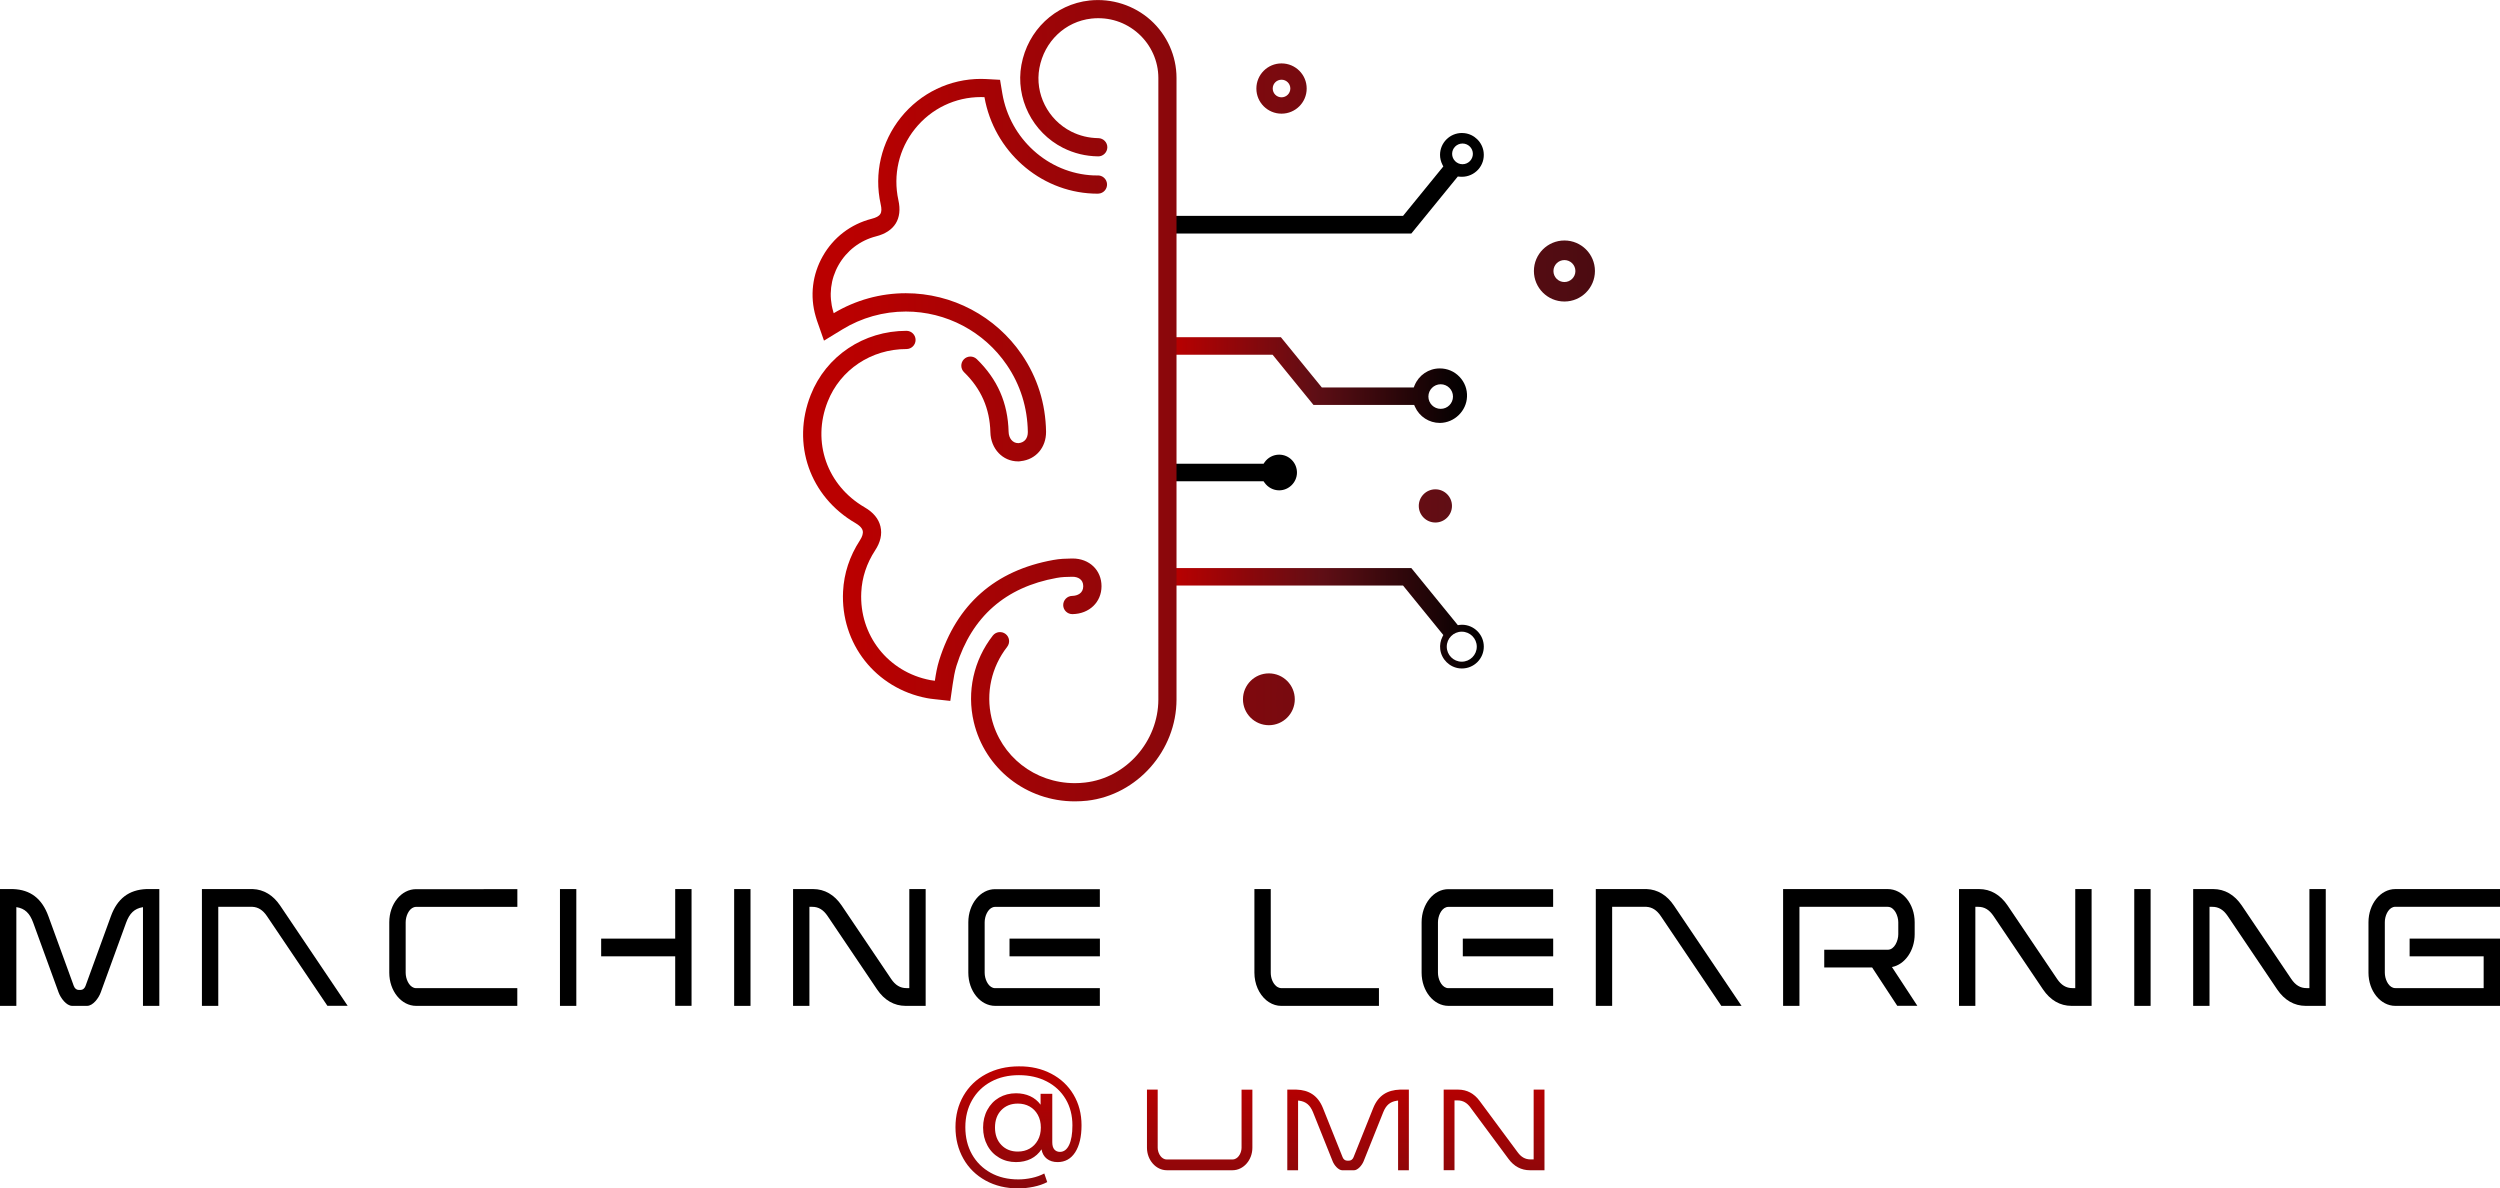 <?xml version="1.0" encoding="utf-8"?>
<!-- Generator: Adobe Illustrator 23.0.2, SVG Export Plug-In . SVG Version: 6.00 Build 0)  -->
<svg version="1.1" id="Layer_1" xmlns="http://www.w3.org/2000/svg" xmlns:xlink="http://www.w3.org/1999/xlink" x="0px" y="0px"
	 viewBox="0 0 494 234.82" style="enable-background:new 0 0 494 234.82;" xml:space="preserve">
<style type="text/css">
	.st0{fill:url(#SVGID_1_);}
	.st1{fill:none;stroke:#000000;stroke-width:9;stroke-miterlimit:10;}
	.st2{fill:none;stroke:#ED1C24;stroke-width:9;stroke-miterlimit:10;}
	.st3{fill:#FFFFFF;}
	.st4{fill:none;stroke:#0071BC;stroke-width:5;stroke-linecap:round;stroke-miterlimit:10;}
	.st5{fill:none;stroke:url(#SVGID_2_);stroke-width:5;stroke-miterlimit:10;}
	.st6{fill:none;stroke:url(#SVGID_3_);stroke-width:5;stroke-miterlimit:10;}
	.st7{fill:none;stroke:url(#SVGID_4_);stroke-width:5;stroke-miterlimit:10;}
	.st8{fill:none;stroke:url(#SVGID_5_);stroke-width:5;stroke-miterlimit:10;}
	.st9{fill:none;stroke:url(#SVGID_6_);stroke-width:5;stroke-miterlimit:10;}
	.st10{fill:url(#SVGID_7_);}
	.st11{fill:url(#SVGID_8_);}
	.st12{fill:url(#SVGID_9_);}
	.st13{fill:url(#SVGID_10_);}
	.st14{fill:#330000;}
	.st15{fill:url(#SVGID_11_);}
	.st16{fill:url(#SVGID_12_);}
	.st17{fill:url(#SVGID_13_);}
	.st18{fill:url(#SVGID_14_);}
	.st19{fill:url(#SVGID_15_);}
	.st20{fill:url(#SVGID_16_);}
	.st21{fill:url(#SVGID_17_);}
	.st22{fill:url(#SVGID_18_);}
	.st23{fill:url(#SVGID_19_);}
	.st24{fill:url(#SVGID_20_);}
	.st25{fill:url(#SVGID_21_);}
	.st26{fill:url(#SVGID_22_);}
	.st27{fill:url(#SVGID_23_);}
	.st28{fill:url(#SVGID_24_);}
	.st29{fill:url(#SVGID_25_);}
	.st30{fill:url(#SVGID_26_);}
	.st31{fill:url(#SVGID_27_);}
	.st32{fill:url(#SVGID_28_);}
	.st33{fill:url(#SVGID_29_);}
	.st34{fill:url(#SVGID_30_);}
	.st35{fill:url(#SVGID_31_);}
	.st36{fill:url(#SVGID_32_);}
	.st37{fill:url(#SVGID_33_);}
	.st38{fill:url(#SVGID_34_);}
	.st39{fill:url(#SVGID_35_);}
	.st40{fill:url(#SVGID_36_);}
	.st41{fill:url(#SVGID_37_);}
	.st42{fill:url(#SVGID_38_);}
	.st43{fill:url(#SVGID_39_);}
	.st44{fill:url(#SVGID_40_);}
	.st45{fill:url(#SVGID_41_);}
	.st46{fill:url(#SVGID_42_);}
	.st47{fill:url(#SVGID_43_);}
	.st48{fill:url(#SVGID_44_);}
	.st49{fill:url(#SVGID_45_);}
	.st50{fill:url(#SVGID_46_);}
	.st51{fill:url(#SVGID_47_);}
	.st52{fill:url(#SVGID_48_);stroke:url(#SVGID_49_);stroke-miterlimit:10;}
	.st53{fill:url(#SVGID_50_);}
	.st54{fill:url(#SVGID_51_);}
	.st55{fill:url(#SVGID_52_);}
	.st56{fill:url(#SVGID_53_);}
	.st57{fill:url(#SVGID_54_);}
	.st58{fill:url(#SVGID_55_);}
	.st59{fill:url(#SVGID_56_);}
	.st60{fill:url(#SVGID_57_);}
	.st61{fill:url(#SVGID_58_);}
	.st62{fill:url(#SVGID_59_);}
	.st63{fill:url(#SVGID_60_);}
	.st64{fill:url(#SVGID_61_);}
	.st65{fill:url(#SVGID_62_);}
	.st66{fill:url(#SVGID_63_);}
	.st67{fill:url(#SVGID_64_);}
	.st68{fill:url(#SVGID_65_);}
	.st69{fill:url(#SVGID_66_);}
	.st70{fill:url(#SVGID_67_);}
	.st71{fill:url(#SVGID_68_);}
	.st72{fill:url(#SVGID_69_);}
	.st73{fill:url(#SVGID_70_);}
	.st74{fill:url(#SVGID_71_);}
	.st75{fill:url(#SVGID_72_);}
	.st76{fill:url(#SVGID_73_);}
	.st77{fill:url(#SVGID_74_);}
	.st78{fill:url(#SVGID_75_);}
	.st79{fill:url(#SVGID_76_);}
	.st80{fill:url(#SVGID_77_);}
	.st81{fill:url(#SVGID_78_);}
	.st82{fill:url(#SVGID_79_);}
	.st83{fill:url(#SVGID_80_);}
	.st84{fill:url(#SVGID_81_);}
	.st85{fill:url(#SVGID_82_);}
	.st86{fill:url(#SVGID_83_);}
	.st87{fill:url(#SVGID_84_);}
	.st88{fill:url(#SVGID_85_);}
	.st89{fill:url(#SVGID_86_);}
	.st90{fill:url(#SVGID_87_);}
	.st91{fill:url(#SVGID_88_);}
	.st92{fill:url(#SVGID_89_);}
	.st93{fill:url(#SVGID_90_);}
	.st94{fill:url(#SVGID_91_);}
	.st95{fill:url(#SVGID_92_);}
	.st96{fill:url(#SVGID_93_);}
	.st97{fill:url(#SVGID_94_);}
	.st98{fill:url(#SVGID_95_);}
	.st99{fill:url(#SVGID_96_);}
	.st100{fill:url(#SVGID_97_);}
	.st101{fill:url(#SVGID_98_);}
	.st102{fill:url(#SVGID_99_);}
	.st103{fill:url(#SVGID_100_);}
	.st104{fill:url(#SVGID_101_);}
	.st105{fill:url(#SVGID_102_);}
	.st106{fill:url(#SVGID_103_);}
	.st107{fill:url(#SVGID_104_);}
	.st108{fill:url(#SVGID_105_);}
	.st109{fill:url(#SVGID_106_);}
	.st110{fill:url(#SVGID_107_);}
	.st111{fill:url(#SVGID_108_);}
	.st112{fill:url(#SVGID_109_);}
	.st113{fill:url(#SVGID_110_);}
	.st114{fill:url(#SVGID_111_);}
	.st115{fill:url(#SVGID_112_);}
	.st116{fill:url(#SVGID_113_);}
	.st117{fill:url(#SVGID_114_);}
	.st118{fill:url(#SVGID_115_);}
	.st119{fill:none;stroke:#000000;stroke-width:6;stroke-miterlimit:10;}
	.st120{fill:#FFFFFF;stroke:#000000;stroke-width:6;stroke-miterlimit:10;}
	.st121{fill:url(#SVGID_116_);}
	.st122{fill:url(#SVGID_117_);}
	.st123{fill:url(#SVGID_118_);}
	.st124{fill:url(#SVGID_119_);}
	.st125{fill:url(#SVGID_120_);}
	.st126{fill:url(#SVGID_121_);}
	.st127{fill:url(#SVGID_122_);}
	.st128{fill:url(#SVGID_123_);}
	.st129{fill:url(#SVGID_124_);}
	.st130{fill:url(#SVGID_125_);}
	.st131{fill:url(#SVGID_126_);}
	.st132{fill:url(#SVGID_127_);}
	.st133{fill:url(#SVGID_128_);}
	.st134{fill:url(#SVGID_129_);}
	.st135{fill:url(#SVGID_130_);}
	.st136{fill:url(#SVGID_131_);}
	.st137{fill:url(#SVGID_132_);}
	.st138{fill:url(#SVGID_133_);}
	.st139{fill:url(#SVGID_134_);}
	.st140{fill:url(#SVGID_135_);}
	.st141{fill:url(#SVGID_136_);}
	.st142{fill:url(#SVGID_137_);}
	.st143{fill:url(#SVGID_138_);}
	.st144{fill:url(#SVGID_139_);}
	.st145{fill:url(#SVGID_140_);}
	.st146{fill:url(#SVGID_141_);}
	.st147{fill:url(#SVGID_142_);}
	.st148{fill:url(#SVGID_143_);}
	.st149{fill:url(#SVGID_144_);}
	.st150{fill:url(#SVGID_145_);}
	.st151{fill:url(#SVGID_146_);}
	.st152{fill:url(#SVGID_147_);}
	.st153{fill:url(#SVGID_148_);}
	.st154{fill:url(#SVGID_149_);}
	.st155{fill:url(#SVGID_150_);}
	.st156{fill:url(#SVGID_151_);}
	.st157{fill:url(#SVGID_152_);}
	.st158{fill:url(#SVGID_153_);}
	.st159{fill:url(#SVGID_154_);}
	.st160{fill:url(#SVGID_155_);}
	.st161{fill:url(#SVGID_156_);}
	.st162{fill:url(#SVGID_157_);}
	.st163{fill:url(#SVGID_158_);}
	.st164{fill:url(#SVGID_159_);}
	.st165{fill:url(#SVGID_160_);}
	.st166{fill:url(#SVGID_161_);}
	.st167{fill:url(#SVGID_162_);}
	.st168{fill:url(#SVGID_163_);}
	.st169{fill:url(#SVGID_164_);}
	.st170{fill:url(#SVGID_165_);}
	.st171{fill:url(#SVGID_166_);}
	.st172{fill:url(#SVGID_167_);}
	.st173{fill:url(#SVGID_168_);}
	.st174{fill:url(#SVGID_169_);}
	.st175{fill:url(#SVGID_170_);}
	.st176{fill:url(#SVGID_171_);}
	.st177{fill:url(#SVGID_172_);}
	.st178{fill:url(#SVGID_173_);}
	.st179{fill:url(#SVGID_174_);}
	.st180{fill:url(#SVGID_175_);}
	.st181{fill:url(#SVGID_176_);}
	.st182{fill:url(#SVGID_177_);}
	.st183{fill:url(#SVGID_178_);}
	.st184{fill:url(#SVGID_179_);}
	.st185{fill:url(#SVGID_180_);}
	.st186{fill:url(#SVGID_181_);}
	.st187{fill:url(#SVGID_182_);}
	.st188{fill:url(#SVGID_183_);}
	.st189{fill:url(#SVGID_184_);}
	.st190{fill:url(#SVGID_185_);}
	.st191{fill:url(#SVGID_186_);}
	.st192{fill:url(#SVGID_187_);}
	.st193{fill:url(#SVGID_188_);}
	.st194{fill:url(#SVGID_189_);}
	.st195{fill:url(#SVGID_190_);}
	.st196{fill:url(#SVGID_191_);}
	.st197{fill:url(#SVGID_192_);}
	.st198{fill:url(#SVGID_193_);}
	.st199{fill:url(#SVGID_194_);}
	.st200{fill:url(#SVGID_195_);}
	.st201{fill:url(#SVGID_196_);}
	.st202{fill:url(#SVGID_197_);}
	.st203{fill:url(#SVGID_198_);}
	.st204{fill:url(#SVGID_199_);}
	.st205{fill:url(#SVGID_200_);}
	.st206{fill:url(#SVGID_201_);}
	.st207{fill:#8E001B;}
</style>
<g>
	<g>
		<path d="M21.92,181.03l-5.02,13.79c-0.18,0.49-0.54,0.79-0.95,0.79h-0.42c-0.41,0-0.77-0.3-0.95-0.79l-5.02-13.79
			c-1.27-3.48-3.55-5.23-6.99-5.35H0v23.08h3.23v-19.51c0.02,0,0.04,0.01,0.07,0.01l0,0c1.6,0.26,2.57,1.17,3.26,3.06l5.02,13.79
			c0.39,1.07,1.52,2.65,2.7,2.65h2.92c1.19,0,2.32-1.58,2.7-2.65l5.02-13.79c0.68-1.86,1.65-2.77,3.24-3.05
			c0.03,0,0.06-0.01,0.09-0.01v19.5h3.23v-23.08l-2.56,0C25.47,175.82,23.18,177.57,21.92,181.03z"/>
		<path d="M49.96,175.68H39.9v23.08h3.23v-19.57h6.77c1.12,0.06,2.05,0.65,2.84,1.82l11.89,17.64l0.07,0.1h4l-13.35-19.82
			C53.97,176.89,52.11,175.76,49.96,175.68z"/>
		<path d="M76.92,182.24v9.96c0,3.62,2.38,6.56,5.31,6.56h19.99v-3.5H82.24c-0.15,0-0.31-0.02-0.45-0.07
			c-1.02-0.34-1.63-1.78-1.63-2.98v-9.96c0-1.2,0.61-2.65,1.63-2.98c0.14-0.05,0.3-0.07,0.45-0.07h19.99v-3.5H82.24
			C79.3,175.68,76.92,178.62,76.92,182.24z"/>
		<rect x="110.65" y="175.68" width="3.23" height="23.08"/>
		<polygon points="133.42,185.47 118.79,185.47 118.79,188.97 133.42,188.97 133.42,198.75 136.65,198.75 136.65,175.68 
			133.42,175.68 		"/>
		<rect x="145.07" y="175.68" width="3.23" height="23.08"/>
		<path d="M179.68,195.25h-0.57c-1.23,0-2.19-0.58-3.03-1.83l-9.76-14.48c-1.44-2.14-3.39-3.26-5.64-3.26h-3.97v23.08h3.23v-19.57
			h0.57c1.23,0,2.19,0.58,3.03,1.83l9.76,14.48c1.44,2.14,3.39,3.26,5.64,3.26h3.97v-23.08h-3.23V195.25z"/>
		<rect x="199.48" y="185.47" width="17.86" height="3.5"/>
		<path d="M191.34,182.24v9.96c0,3.62,2.38,6.56,5.31,6.56h20.68v-3.5h-20.68c-0.15,0-0.31-0.02-0.45-0.07
			c-1.02-0.34-1.63-1.78-1.63-2.98v-9.96c0-1.2,0.61-2.65,1.63-2.98c0.14-0.05,0.3-0.07,0.45-0.07h20.68v-3.5h-20.68
			C193.73,175.68,191.34,178.62,191.34,182.24z"/>
		<path d="M252.39,195.01c-0.07-0.04-0.13-0.09-0.19-0.14c-0.68-0.56-1.1-1.58-1.1-2.67v-16.52h-3.23v16.52
			c0,2.2,0.89,4.24,2.38,5.47c0.16,0.13,0.33,0.25,0.5,0.36c0.75,0.48,1.58,0.73,2.4,0.73h19.33v-3.5h-19.33
			C252.9,195.25,252.65,195.17,252.39,195.01z"/>
		<rect x="289.05" y="185.47" width="17.86" height="3.5"/>
		<path d="M280.91,182.24v9.96c0,3.62,2.38,6.56,5.31,6.56h20.68v-3.5h-20.68c-0.15,0-0.31-0.02-0.45-0.07
			c-1.02-0.34-1.63-1.78-1.63-2.98v-9.96c0-1.2,0.61-2.65,1.63-2.98c0.14-0.05,0.3-0.07,0.45-0.07h20.68v-3.5h-20.68
			C283.3,175.68,280.91,178.62,280.91,182.24z"/>
		<path d="M325.39,175.68h-10.06v23.08h3.23v-19.57h6.77c1.12,0.06,2.05,0.65,2.84,1.82l11.96,17.75h4l-13.36-19.82
			C329.4,176.89,327.53,175.76,325.39,175.68z"/>
		<path d="M378.34,184.62v-2.38c0-3.62-2.38-6.56-5.32-6.56h-20.68v23.08h3.23v-19.57h17.45c1.34,0,2.08,1.81,2.08,3.05v2.38
			c0,1.25-0.74,3.05-2.08,3.05h-12.55v3.5h9.46l4.97,7.58h3.97l-5.02-7.66C376.4,190.6,378.34,187.84,378.34,184.62z"/>
		<path d="M410.07,195.25h-0.57c-1.23,0-2.19-0.58-3.03-1.83l-9.76-14.48c-1.44-2.14-3.39-3.26-5.64-3.26h-3.97v23.08h3.23v-19.57
			h0.57c1.23,0,2.19,0.58,3.03,1.83l9.76,14.48c1.44,2.14,3.39,3.26,5.64,3.26h3.97v-23.08h-3.23V195.25z"/>
		<rect x="421.73" y="175.68" width="3.23" height="23.08"/>
		<path d="M456.34,195.25h-0.57c-1.23,0-2.19-0.58-3.03-1.83l-9.76-14.48c-1.44-2.14-3.39-3.26-5.64-3.26h-3.97v23.08h3.23v-19.57
			h0.57c1.23,0,2.19,0.58,3.03,1.83l9.76,14.48c1.44,2.14,3.39,3.26,5.64,3.26h3.97v-23.08h-3.23V195.25z"/>
		<path d="M472.87,179.25c0.14-0.05,0.3-0.07,0.45-0.07H494v-3.5h-20.68c-2.93,0-5.31,2.94-5.31,6.56v9.96
			c0,3.62,2.38,6.56,5.31,6.56H494v-13.29h-17.86v3.5h14.63v6.28h-17.45c-0.15,0-0.31-0.02-0.45-0.07
			c-1.02-0.34-1.63-1.78-1.63-2.98v-9.96C471.23,181.03,471.84,179.59,472.87,179.25z"/>
	</g>
	<g>
		<g>
			<g>
				<g>
					<g>
						<linearGradient id="SVGID_1_" gradientUnits="userSpaceOnUse" x1="168.1" y1="99.965" x2="416.7" y2="99.965">
							<stop  offset="0" style="stop-color:#BA0000"/>
							<stop  offset="0.485" style="stop-color:#5F0E15"/>
							<stop  offset="1" style="stop-color:#000000"/>
						</linearGradient>
						<path class="st0" d="M283.63,96.69c-1.81,0-3.28,1.47-3.28,3.28c0,1.81,1.47,3.28,3.28,3.28c1.81,0,3.28-1.47,3.28-3.28
							C286.91,98.15,285.44,96.69,283.63,96.69z"/>
						<linearGradient id="SVGID_2_" gradientUnits="userSpaceOnUse" x1="168.1" y1="17.493" x2="416.7" y2="17.493">
							<stop  offset="0" style="stop-color:#BA0000"/>
							<stop  offset="0.485" style="stop-color:#5F0E15"/>
							<stop  offset="1" style="stop-color:#000000"/>
						</linearGradient>
						<path style="fill:url(#SVGID_2_);" d="M253.23,12.53c-2.75,0-4.97,2.22-4.97,4.97c0,2.74,2.22,4.96,4.97,4.96
							c2.74,0,4.97-2.22,4.97-4.96C258.21,14.75,255.98,12.53,253.23,12.53z M253.23,19.23c-0.97,0-1.74-0.78-1.74-1.74
							c0-0.97,0.78-1.74,1.74-1.74c0.96,0,1.74,0.78,1.74,1.74C254.97,18.45,254.19,19.23,253.23,19.23z"/>
						<linearGradient id="SVGID_3_" gradientUnits="userSpaceOnUse" x1="168.1" y1="53.553" x2="416.7" y2="53.553">
							<stop  offset="0" style="stop-color:#BA0000"/>
							<stop  offset="0.485" style="stop-color:#5F0E15"/>
							<stop  offset="1" style="stop-color:#000000"/>
						</linearGradient>
						<path style="fill:url(#SVGID_3_);" d="M309.13,47.52c-3.32,0-6.03,2.7-6.03,6.03c0,3.33,2.7,6.03,6.03,6.03
							c3.33,0,6.03-2.7,6.03-6.03C315.16,50.22,312.46,47.52,309.13,47.52z M309.13,55.73c-1.2,0-2.17-0.97-2.17-2.17
							c0-1.2,0.97-2.17,2.17-2.17s2.17,0.97,2.17,2.17C311.3,54.75,310.33,55.73,309.13,55.73z"/>
						<linearGradient id="SVGID_4_" gradientUnits="userSpaceOnUse" x1="168.1" y1="138.179" x2="416.7" y2="138.179">
							<stop  offset="0" style="stop-color:#BA0000"/>
							<stop  offset="0.485" style="stop-color:#5F0E15"/>
							<stop  offset="1" style="stop-color:#000000"/>
						</linearGradient>
						<circle style="fill:url(#SVGID_4_);" cx="250.73" cy="138.18" r="5.12"/>
					</g>
				</g>
				<g>
					<linearGradient id="SVGID_5_" gradientUnits="userSpaceOnUse" x1="168.1" y1="101.94" x2="416.7" y2="101.94">
						<stop  offset="0" style="stop-color:#BA0000"/>
						<stop  offset="0.485" style="stop-color:#5F0E15"/>
						<stop  offset="1" style="stop-color:#000000"/>
					</linearGradient>
					<path style="fill:url(#SVGID_5_);" d="M187.78,138.5l-3.28-0.36c-0.43-0.05-0.89-0.1-1.33-0.19
						c-10.14-1.92-17.11-10.79-16.58-21.1c0.18-3.55,1.29-6.94,3.31-10.05c0.5-0.77,0.69-1.41,0.57-1.93
						c-0.15-0.65-0.86-1.17-1.42-1.5c-9.04-5.24-12.68-15.66-8.85-25.33c3.03-7.7,10.46-12.67,18.92-12.67c0.99,0,1.8,0.81,1.8,1.8
						c0,0.99-0.81,1.8-1.8,1.8c-6.97,0-13.08,4.08-15.57,10.39c-3.15,7.97-0.15,16.56,7.31,20.89c1.71,0.99,2.76,2.26,3.12,3.78
						c0.36,1.52,0.01,3.11-1.06,4.73c-1.67,2.56-2.59,5.35-2.73,8.26c-0.44,8.49,5.3,15.79,13.66,17.37
						c0.27,0.05,0.57,0.09,0.88,0.13c0.2-1.36,0.43-2.69,0.85-4.04c3.47-11.08,11.06-17.76,22.56-19.83
						c1.26-0.24,2.51-0.27,3.67-0.29h0.14c3.31,0,5.71,2.3,5.71,5.47c0,3.15-2.41,5.47-5.74,5.52c-0.01,0-0.02,0-0.03,0
						c-0.98,0-1.79-0.79-1.8-1.77c-0.01-0.99,0.78-1.81,1.77-1.83c1.06-0.02,2.19-0.53,2.19-1.92c0-1.37-1.09-1.86-2.11-1.86h-0.12
						c-1.03,0.01-2.05,0.04-3.04,0.23c-10.09,1.82-16.74,7.66-19.78,17.36c-0.36,1.16-0.56,2.39-0.75,3.66L187.78,138.5z"/>
				</g>
				<g>
					<linearGradient id="SVGID_6_" gradientUnits="userSpaceOnUse" x1="168.1" y1="53.383" x2="416.7" y2="53.383">
						<stop  offset="0" style="stop-color:#BA0000"/>
						<stop  offset="0.485" style="stop-color:#5F0E15"/>
						<stop  offset="1" style="stop-color:#000000"/>
					</linearGradient>
					<path style="fill:url(#SVGID_6_);" d="M201.18,91.17c-3.05,0-5.4-2.48-5.48-5.76c-0.12-4.69-1.82-8.58-5.2-11.86
						c-0.71-0.69-0.73-1.83-0.04-2.55c0.69-0.71,1.83-0.73,2.55-0.04c4.09,3.97,6.15,8.67,6.29,14.36c0.03,1.3,0.82,2.24,1.87,2.24
						c0.04,0,0.08,0,0.12,0c1.16-0.12,1.82-0.94,1.81-2.2c-0.08-4.85-1.47-9.31-4.15-13.24c-4.51-6.61-11.97-10.56-19.95-10.56
						c-4.43,0-8.77,1.22-12.56,3.54l-3.62,2.21l-1.4-4c-0.09-0.26-0.17-0.52-0.24-0.79c-1.17-4.02-0.67-8.26,1.42-11.93
						c2.09-3.68,5.51-6.29,9.61-7.35c1.81-0.46,2.22-1.11,1.81-2.9c-1.34-6.06,0.12-12.3,3.99-17.13c3.89-4.84,9.67-7.62,15.83-7.62
						c0.34,0,0.68,0.01,1.04,0.03l2.73,0.15l0.45,2.7c1.52,8.99,9.08,15.79,17.99,16.19l0.13,0l0.05,0
						c0.24,0.01,0.37,0.01,0.52,0.01l0.09,0c0.98-0.07,1.85,0.69,1.91,1.68c0.06,0.99-0.69,1.85-1.68,1.91
						c-0.12,0.01-0.23,0.01-0.34,0.01c-0.18,0-0.35-0.01-0.6-0.02l-0.13,0l-0.05,0c-10.57-0.44-19.56-8.45-21.42-19.05
						c-0.24-0.01-0.47-0.02-0.7-0.02c-5.07,0-9.82,2.28-13.02,6.27c-3.19,3.97-4.38,9.11-3.29,14.09c0.83,3.69-0.75,6.24-4.44,7.17
						c-3.14,0.81-5.76,2.82-7.37,5.64c-1.6,2.81-1.98,6.06-1.08,9.16c0.04,0.14,0.07,0.26,0.11,0.38c4.31-2.58,9.23-3.95,14.25-3.95
						c9.17,0,17.74,4.54,22.93,12.14c3.08,4.53,4.69,9.65,4.78,15.22c0.03,3.12-2.02,5.51-4.99,5.82
						C201.56,91.17,201.37,91.17,201.18,91.17z"/>
				</g>
				<path d="M231.47,46.12v-3.46h45.77l7.96-9.77l-0.19-0.37c-0.3-0.6-0.46-1.27-0.46-1.92c0-2.38,1.94-4.32,4.32-4.32
					c0.16,0,0.33,0.01,0.5,0.03c1.98,0.22,3.58,1.82,3.8,3.8c0.14,1.25-0.24,2.45-1.07,3.38c-0.82,0.91-1.99,1.44-3.22,1.44
					c-0.16,0-0.32-0.01-0.48-0.02l-0.34-0.03l-9.18,11.26H231.47z M288.99,28.36c-1.13,0-2.05,0.92-2.05,2.04
					c0,1.13,0.92,2.05,2.05,2.05c1.13,0,2.05-0.92,2.05-2.05C291.04,29.27,290.12,28.36,288.99,28.36z"/>
				<linearGradient id="SVGID_7_" gradientUnits="userSpaceOnUse" x1="231.468" y1="122.165" x2="293.199" y2="122.165">
					<stop  offset="0" style="stop-color:#BA0000"/>
					<stop  offset="0.485" style="stop-color:#5F0E15"/>
					<stop  offset="1" style="stop-color:#000000"/>
				</linearGradient>
				<path class="st10" d="M288.87,132.09c-0.15,0-0.29-0.01-0.44-0.02c-1.99-0.2-3.61-1.79-3.84-3.78c-0.1-0.84,0.05-1.68,0.42-2.43
					l0.19-0.38l-7.96-9.78h-45.77v-3.45h47.41l9.19,11.28l0.36-0.05c0.15-0.02,0.3-0.03,0.45-0.03c2.38,0,4.32,1.94,4.32,4.32
					c0,1.15-0.45,2.24-1.27,3.06C291.11,131.64,290.03,132.09,288.87,132.09z M288.84,124.82c-1.63,0-2.96,1.33-2.96,2.96
					c0,1.64,1.33,2.97,2.96,2.97c1.64,0,2.97-1.33,2.97-2.97C291.81,126.15,290.48,124.82,288.84,124.82z"/>
				<path d="M252.75,96.89c-1.13,0-2.21-0.57-2.88-1.52l-0.19-0.27h-18.21v-3.46h18.21l0.19-0.28c0.66-0.95,1.74-1.52,2.89-1.52
					c0.96,0,1.85,0.38,2.52,1.07c0.67,0.69,1.02,1.6,1,2.56c-0.05,1.86-1.61,3.4-3.47,3.42L252.75,96.89z"/>
				<linearGradient id="SVGID_8_" gradientUnits="userSpaceOnUse" x1="231.468" y1="75.097" x2="289.895" y2="75.097">
					<stop  offset="0" style="stop-color:#BA0000"/>
					<stop  offset="0.485" style="stop-color:#5F0E15"/>
					<stop  offset="1" style="stop-color:#000000"/>
				</linearGradient>
				<path class="st11" d="M288.39,74.45c-1.02-1.07-2.4-1.65-3.88-1.65c-2.2,0-4.15,1.32-4.99,3.36l-0.16,0.4h-18.17l-8.09-9.93
					h-21.63v3.46h19.99l8.09,9.93h19.89l0.17,0.38c0.87,1.93,2.79,3.17,4.89,3.17l0.09,0c2.8-0.05,5.18-2.36,5.29-5.16
					C289.95,76.92,289.42,75.52,288.39,74.45z M284.68,80.79c-1.34,0-2.43-1.09-2.43-2.43s1.09-2.43,2.43-2.43
					c1.34,0,2.43,1.09,2.43,2.43S286.03,80.79,284.68,80.79z"/>
			</g>
		</g>
	</g>
	<g>
		<linearGradient id="SVGID_9_" gradientUnits="userSpaceOnUse" x1="201.263" y1="212.774" x2="201.263" y2="296.889">
			<stop  offset="0" style="stop-color:#BA0000"/>
			<stop  offset="0.485" style="stop-color:#5F0E15"/>
			<stop  offset="1" style="stop-color:#000000"/>
		</linearGradient>
		<path class="st12" d="M207.74,212.17c1.88,0.98,3.34,2.36,4.39,4.13c1.05,1.77,1.58,3.79,1.58,6.05c0,2.27-0.42,4.04-1.25,5.34
			c-0.83,1.29-1.99,1.94-3.48,1.94c-0.85,0-1.55-0.22-2.11-0.65c-0.56-0.43-0.92-1.06-1.07-1.87c-0.53,0.81-1.23,1.44-2.08,1.87
			c-0.86,0.43-1.85,0.65-2.96,0.65c-1.24,0-2.35-0.29-3.34-0.88c-0.99-0.58-1.77-1.39-2.32-2.43c-0.56-1.04-0.84-2.21-0.84-3.52
			c0-1.29,0.28-2.46,0.84-3.49c0.56-1.04,1.33-1.84,2.32-2.42c0.99-0.57,2.11-0.86,3.34-0.86c1.03,0,1.96,0.19,2.79,0.57
			c0.83,0.38,1.52,0.94,2.07,1.69v-2.15h2.31v9.56c0,0.65,0.14,1.14,0.42,1.45c0.28,0.31,0.65,0.46,1.09,0.46
			c0.78,0,1.38-0.45,1.82-1.37c0.43-0.91,0.65-2.2,0.65-3.86c0-1.96-0.44-3.69-1.33-5.19c-0.89-1.5-2.13-2.66-3.73-3.49
			c-1.6-0.83-3.44-1.25-5.51-1.25c-2.09,0-3.93,0.43-5.53,1.3c-1.6,0.87-2.84,2.08-3.73,3.64c-0.89,1.56-1.33,3.34-1.33,5.34
			c0,2.02,0.44,3.81,1.31,5.36c0.88,1.56,2.11,2.77,3.69,3.65c1.58,0.88,3.41,1.31,5.48,1.31c0.87,0,1.75-0.1,2.65-0.29
			c0.9-0.19,1.73-0.49,2.47-0.88l0.58,1.7c-0.78,0.41-1.68,0.72-2.71,0.93c-1.03,0.21-2.03,0.32-3,0.32c-2.42,0-4.58-0.52-6.46-1.55
			c-1.88-1.04-3.35-2.47-4.39-4.31c-1.04-1.84-1.57-3.92-1.57-6.24c0-2.32,0.53-4.39,1.58-6.21c1.05-1.82,2.53-3.25,4.43-4.27
			s4.08-1.54,6.52-1.54C203.73,210.69,205.86,211.18,207.74,212.17z M203.45,226.97c0.68-0.39,1.22-0.94,1.62-1.66
			c0.4-0.72,0.6-1.55,0.6-2.51c0-0.96-0.2-1.79-0.6-2.51c-0.4-0.72-0.94-1.27-1.62-1.65c-0.68-0.38-1.46-0.57-2.32-0.57
			c-1.35,0-2.43,0.43-3.27,1.29c-0.83,0.86-1.25,2-1.25,3.44c0,1.43,0.42,2.58,1.26,3.45c0.84,0.87,1.92,1.3,3.25,1.3
			C202,227.55,202.77,227.36,203.45,226.97z"/>
		<linearGradient id="SVGID_10_" gradientUnits="userSpaceOnUse" x1="237.045" y1="212.774" x2="237.045" y2="296.889">
			<stop  offset="0" style="stop-color:#BA0000"/>
			<stop  offset="0.485" style="stop-color:#5F0E15"/>
			<stop  offset="1" style="stop-color:#000000"/>
		</linearGradient>
		<path class="st13" d="M226.63,215.31h2.13v11.19c0,0.03,0,0.05,0,0.08v0.21c0,0.87,0.5,1.99,1.39,2.26
			c0.13,0.04,0.26,0.06,0.41,0.06h5.95h1.07h5.95c0.14,0,0.28-0.02,0.41-0.06c0.89-0.27,1.39-1.39,1.39-2.26v-0.21
			c0-0.02,0-0.05,0-0.07l0-11.19h2.14v11.47c0,2.45-1.77,4.45-3.93,4.45h-5.95h-1.07h-5.95c-2.16,0-3.93-2.01-3.93-4.45V215.31z"/>
		<linearGradient id="SVGID_11_" gradientUnits="userSpaceOnUse" x1="266.375" y1="212.774" x2="266.375" y2="296.889">
			<stop  offset="0" style="stop-color:#BA0000"/>
			<stop  offset="0.485" style="stop-color:#5F0E15"/>
			<stop  offset="1" style="stop-color:#000000"/>
		</linearGradient>
		<path class="st15" d="M256.77,217.5c-0.09-0.01-0.17-0.02-0.27-0.03v13.77h-2.13v-15.93h1.81c2.4,0.07,4.23,1.12,5.24,3.66
			l3.89,9.72c0.16,0.41,0.51,0.66,0.91,0.66h0.32c0.4,0,0.75-0.25,0.91-0.66l3.89-9.72c1.02-2.56,2.85-3.57,5.26-3.66l1.79,0v15.93
			h-2.13v-13.77c-0.1,0.01-0.19,0.02-0.28,0.04c-1.3,0.2-2.09,0.87-2.65,2.26l-3.89,9.72c-0.28,0.69-1.1,1.76-1.92,1.76h-2.26
			c-0.82,0-1.65-1.07-1.92-1.76l-3.89-9.72C258.88,218.38,258.08,217.69,256.77,217.5z"/>
		<linearGradient id="SVGID_12_" gradientUnits="userSpaceOnUse" x1="295.228" y1="212.774" x2="295.228" y2="296.889">
			<stop  offset="0" style="stop-color:#BA0000"/>
			<stop  offset="0.485" style="stop-color:#5F0E15"/>
			<stop  offset="1" style="stop-color:#000000"/>
		</linearGradient>
		<path class="st16" d="M285.27,231.24v-15.93h2.89c1.69,0,3.13,0.76,4.21,2.23l7.35,9.92l0.21,0.28c0.63,0.85,1.42,1.36,2.5,1.36
			h0.62v-0.21v-13.58h2.14v15.93h-2.89c-1.69,0-3.13-0.76-4.21-2.23l-7.35-9.92c0-0.01-0.01-0.01-0.01-0.02l-0.2-0.27
			c-0.63-0.85-1.42-1.36-2.5-1.36h-0.62v0.21v13.58H285.27z"/>
	</g>
	<g>
		<linearGradient id="SVGID_13_" gradientUnits="userSpaceOnUse" x1="168.1" y1="79.174" x2="416.7" y2="79.174">
			<stop  offset="0" style="stop-color:#BA0000"/>
			<stop  offset="0.485" style="stop-color:#5F0E15"/>
			<stop  offset="1" style="stop-color:#000000"/>
		</linearGradient>
		<path class="st17" d="M212.39,158.35c-9.58,0-17.79-6.45-19.97-15.68c-1.41-5.99-0.03-12.21,3.76-17.08
			c0.61-0.78,1.74-0.92,2.53-0.31c0.78,0.61,0.92,1.74,0.31,2.53c-3.12,4.01-4.25,9.12-3.1,14.04c1.79,7.59,8.56,12.9,16.46,12.9
			c0.68,0,1.37-0.04,2.04-0.12c8.11-0.92,14.46-8.13,14.47-16.41V15.39c0-3.31-1.43-6.49-3.91-8.73c-2.55-2.3-5.85-3.36-9.3-2.99
			c-5.19,0.57-9.33,4.51-10.3,9.8c-0.92,5.03,1.67,10.18,6.3,12.53c1.68,0.84,3.44,1.27,5.36,1.3c0.99,0.02,1.79,0.84,1.77,1.83
			c-0.02,0.99-0.86,1.8-1.83,1.77c-2.47-0.04-4.73-0.59-6.92-1.68c-6.05-3.06-9.43-9.8-8.23-16.39c1.26-6.86,6.66-11.98,13.45-12.73
			c4.41-0.47,8.82,0.95,12.1,3.89c3.24,2.92,5.1,7.07,5.1,11.41v122.83c-0.01,10.08-7.76,18.86-17.66,19.99
			C214.03,158.3,213.2,158.35,212.39,158.35z"/>
	</g>
</g>
</svg>
